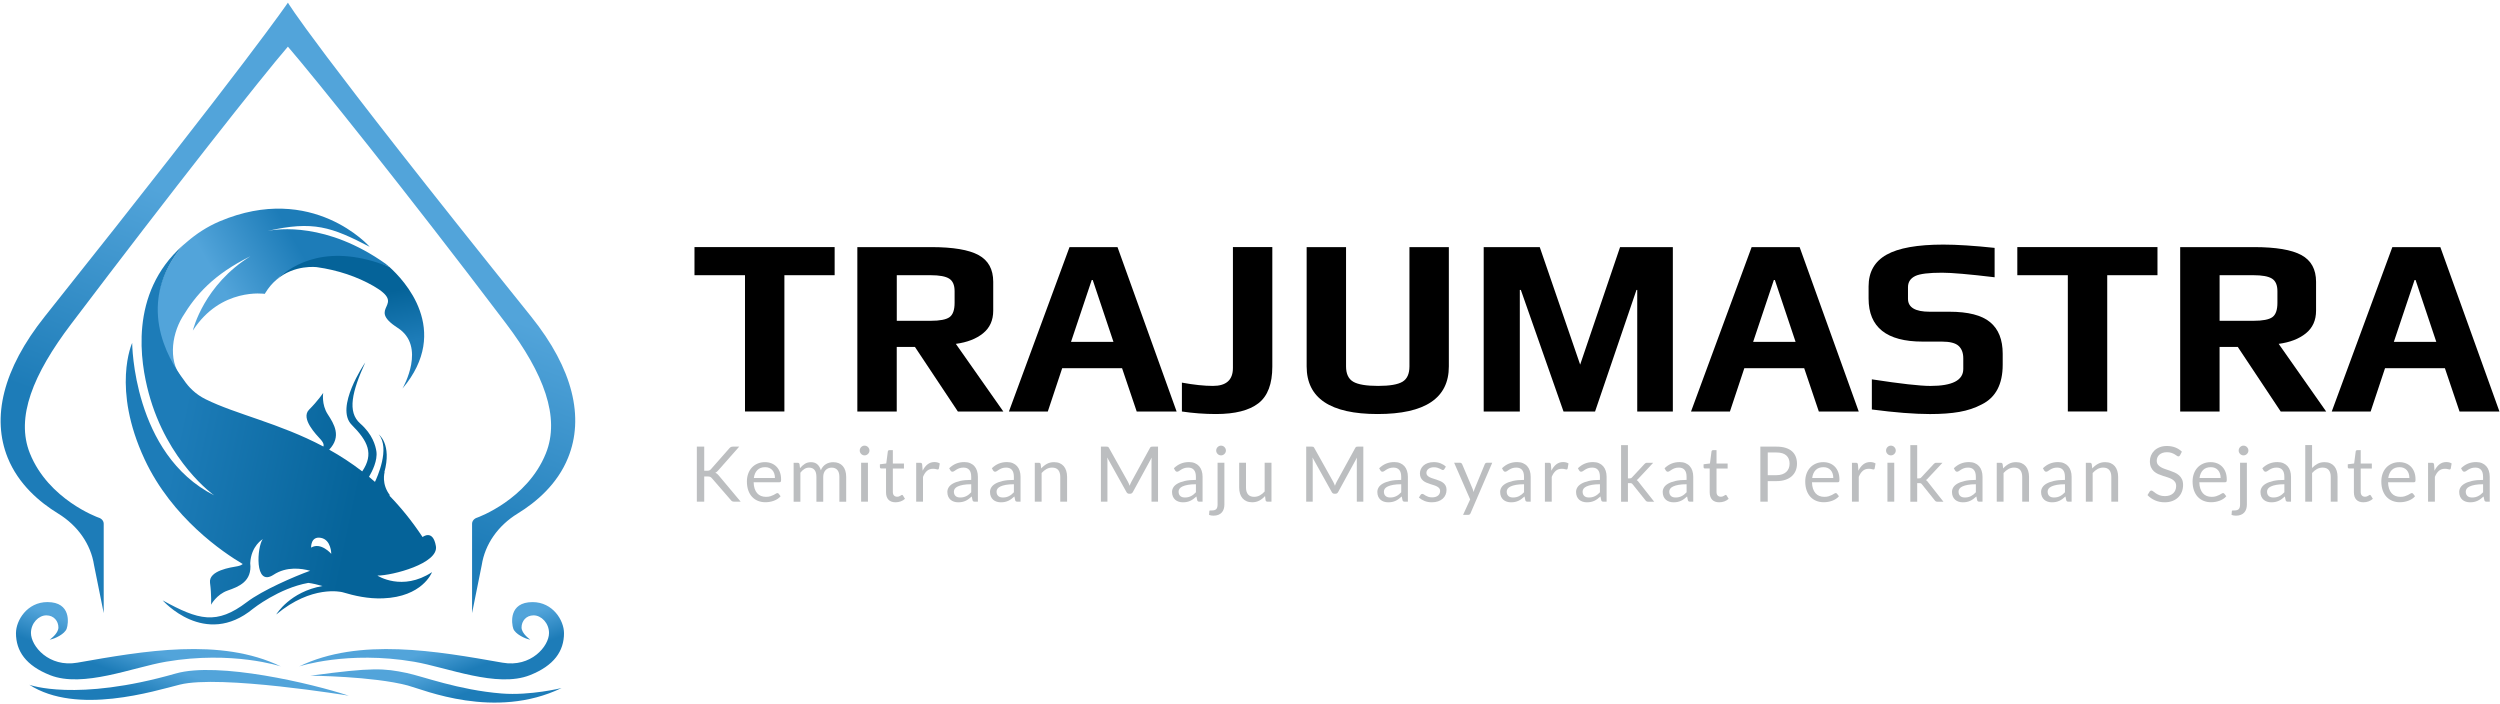 <svg width="614" height="173" viewBox="0 0 614 173" fill="none" xmlns="http://www.w3.org/2000/svg">
<path d="M182.971 67.59H170.565V60.684H204.988V67.59H192.647V101.06H182.971V67.59Z" fill="black"/>
<path d="M210.568 60.688H228.68C234.057 60.688 237.944 61.342 240.341 62.647C242.738 63.956 243.936 66.142 243.936 69.21V76.302C243.936 78.665 243.099 80.521 241.423 81.872C239.748 83.223 237.527 84.081 234.755 84.453L246.416 101.065H235.251L224.705 85.2H220.239V101.065H210.563V60.688H210.568ZM228.559 78.79C230.831 78.79 232.382 78.488 233.21 77.89C234.038 77.291 234.45 76.117 234.45 74.376V71.512C234.45 70.017 234.006 68.992 233.117 68.43C232.229 67.868 230.706 67.59 228.559 67.59H220.249V78.79H228.559Z" fill="black"/>
<path d="M262.673 60.688H274.459L288.975 101.065H279.174L275.578 90.426H260.877L257.342 101.065H247.791L262.673 60.688ZM273.464 83.956L268.378 68.774H268.128L263.043 83.956H273.464Z" fill="black"/>
<path d="M290.276 101.065V93.973C293.209 94.511 295.754 94.78 297.906 94.78C301.173 94.78 302.807 93.309 302.807 90.362V60.684H312.482V90.051C312.482 94.284 311.344 97.278 309.072 99.041C306.795 100.805 303.325 101.687 298.651 101.687C295.833 101.687 293.043 101.478 290.276 101.065Z" fill="black"/>
<path d="M320.913 89.99V60.688H330.589V89.99C330.589 91.814 331.177 93.067 332.357 93.754C333.537 94.441 335.573 94.78 338.465 94.78C341.32 94.78 343.314 94.437 344.453 93.754C345.591 93.072 346.16 91.814 346.16 89.99V60.688H355.836V89.99C355.836 97.788 350.005 101.687 338.344 101.687C326.725 101.687 320.913 97.788 320.913 89.99Z" fill="black"/>
<path d="M364.392 60.688H378.163L388.088 89.554L397.889 60.688H410.85V101.065H402.105V71.201H401.92L391.749 101.065H383.998L373.517 71.201H373.267V101.065H364.396V60.688H364.392Z" fill="black"/>
<path d="M430.202 60.688H441.988L456.504 101.065H446.703L443.108 90.426H428.407L424.871 101.065H415.316L430.202 60.688ZM440.993 83.956L435.908 68.774H435.658L430.572 83.956H440.993Z" fill="black"/>
<path d="M459.726 100.568V93.165C466.755 94.246 471.553 94.785 474.117 94.785C479.494 94.785 482.182 93.397 482.182 90.617V88.004C482.182 86.676 481.798 85.66 481.035 84.954C480.271 84.249 478.897 83.896 476.912 83.896H472.196C463.349 83.896 458.925 80.373 458.925 73.318V70.333C458.925 66.81 460.392 64.216 463.33 62.559C466.264 60.902 470.919 60.071 477.286 60.071C480.595 60.071 484.792 60.34 489.878 60.878V68.096C483.635 67.349 479.332 66.977 476.976 66.977C473.71 66.977 471.516 67.247 470.401 67.785C469.202 68.365 468.601 69.28 468.601 70.524V73.387C468.601 75.504 470.378 76.562 473.936 76.562H478.777C483.367 76.562 486.694 77.412 488.762 79.115C490.831 80.819 491.863 83.409 491.863 86.89V89.563C491.863 94.376 490.146 97.63 486.712 99.329C485.056 100.202 483.228 100.814 481.224 101.162C479.216 101.515 476.81 101.692 473.996 101.692C470.146 101.687 465.389 101.316 459.726 100.568Z" fill="black"/>
<path d="M507.859 67.59H495.453V60.684H529.876V67.59H517.535V101.06H507.859V67.59Z" fill="black"/>
<path d="M535.457 60.688H553.569C558.946 60.688 562.833 61.342 565.23 62.647C567.627 63.956 568.825 66.142 568.825 69.21V76.302C568.825 78.665 567.988 80.521 566.313 81.872C564.637 83.223 562.416 84.081 559.644 84.453L571.305 101.065H560.14L549.594 85.2H545.128V101.065H535.453V60.688H535.457ZM553.444 78.79C555.716 78.79 557.266 78.488 558.094 77.89C558.923 77.291 559.334 76.117 559.334 74.376V71.512C559.334 70.017 558.89 68.992 558.002 68.43C557.113 67.868 555.591 67.59 553.444 67.59H545.133V78.79H553.444Z" fill="black"/>
<path d="M587.561 60.688H599.347L613.863 101.065H604.062L600.466 90.426H585.765L582.23 101.065H572.679L587.561 60.688ZM598.352 83.956L593.266 68.774H593.016L587.931 83.956H598.352Z" fill="black"/>
<path d="M172.967 115.616H173.651C173.887 115.616 174.077 115.588 174.221 115.528C174.359 115.467 174.494 115.365 174.619 115.221L179.107 110.125C179.246 109.967 179.38 109.856 179.505 109.791C179.63 109.726 179.797 109.693 180 109.693H181.55L176.414 115.514C176.284 115.658 176.16 115.783 176.044 115.881C175.928 115.983 175.803 116.062 175.674 116.127C175.849 116.182 176.002 116.266 176.136 116.382C176.266 116.493 176.405 116.637 176.548 116.804L181.911 123.21H180.329C180.208 123.21 180.111 123.2 180.028 123.182C179.945 123.163 179.875 123.14 179.815 123.107C179.755 123.075 179.699 123.033 179.649 122.987C179.598 122.936 179.547 122.885 179.496 122.824L174.841 117.454C174.771 117.38 174.707 117.315 174.646 117.259C174.586 117.203 174.517 117.162 174.438 117.124C174.359 117.087 174.267 117.059 174.165 117.046C174.063 117.032 173.934 117.022 173.786 117.022H172.957V123.214H171.143V109.693H172.957V115.616H172.967Z" fill="#BCBEC0"/>
<path d="M187.885 113.504C188.454 113.504 188.982 113.602 189.468 113.792C189.949 113.982 190.365 114.261 190.717 114.623C191.069 114.985 191.342 115.43 191.541 115.964C191.74 116.498 191.837 117.101 191.837 117.779C191.837 118.044 191.809 118.22 191.754 118.308C191.698 118.396 191.592 118.438 191.434 118.438H185.095C185.109 119.042 185.187 119.566 185.34 120.016C185.493 120.462 185.696 120.838 185.96 121.135C186.224 121.432 186.539 121.659 186.9 121.803C187.26 121.947 187.672 122.026 188.121 122.026C188.542 122.026 188.903 121.98 189.209 121.878C189.514 121.78 189.773 121.673 189.995 121.562C190.213 121.45 190.398 121.344 190.546 121.246C190.694 121.149 190.819 121.102 190.925 121.102C191.064 121.102 191.171 121.158 191.245 121.265L191.717 121.878C191.508 122.128 191.263 122.346 190.972 122.532C190.685 122.718 190.375 122.871 190.046 122.991C189.718 123.112 189.375 123.2 189.023 123.261C188.672 123.321 188.325 123.349 187.978 123.349C187.321 123.349 186.714 123.237 186.159 123.015C185.604 122.792 185.123 122.462 184.72 122.035C184.317 121.604 183.998 121.07 183.776 120.434C183.554 119.798 183.438 119.069 183.438 118.243C183.438 117.575 183.54 116.953 183.744 116.373C183.947 115.792 184.239 115.291 184.623 114.869C185.007 114.446 185.474 114.112 186.025 113.871C186.576 113.625 187.196 113.504 187.885 113.504ZM187.922 114.739C187.112 114.739 186.478 114.976 186.011 115.44C185.548 115.908 185.257 116.558 185.146 117.389H190.328C190.328 116.999 190.273 116.642 190.166 116.317C190.06 115.992 189.903 115.714 189.694 115.477C189.486 115.24 189.236 115.059 188.936 114.929C188.649 114.804 188.306 114.739 187.922 114.739Z" fill="#BCBEC0"/>
<path d="M194.914 123.214V113.657H195.909C196.15 113.657 196.298 113.773 196.363 114.005L196.483 114.989C196.835 114.553 197.228 114.2 197.663 113.922C198.098 113.643 198.607 113.509 199.181 113.509C199.829 113.509 200.347 113.69 200.745 114.047C201.143 114.404 201.43 114.892 201.605 115.5C201.735 115.152 201.911 114.855 202.128 114.604C202.346 114.353 202.587 114.144 202.86 113.982C203.128 113.82 203.415 113.699 203.72 113.625C204.026 113.55 204.331 113.513 204.646 113.513C205.145 113.513 205.594 113.592 205.988 113.755C206.381 113.917 206.714 114.149 206.983 114.455C207.256 114.762 207.464 115.142 207.607 115.593C207.751 116.043 207.825 116.558 207.825 117.134V123.219H206.15V117.134C206.15 116.386 205.988 115.815 205.659 115.43C205.335 115.045 204.859 114.85 204.238 114.85C203.961 114.85 203.702 114.901 203.452 114.998C203.202 115.096 202.984 115.24 202.799 115.426C202.61 115.616 202.462 115.853 202.351 116.14C202.239 116.428 202.184 116.758 202.184 117.134V123.219H200.509V117.134C200.509 116.368 200.356 115.792 200.046 115.416C199.741 115.04 199.292 114.85 198.699 114.85C198.288 114.85 197.899 114.961 197.547 115.184C197.191 115.407 196.867 115.713 196.576 116.094V123.219H194.914V123.214Z" fill="#BCBEC0"/>
<path d="M213.54 110.654C213.54 110.817 213.508 110.97 213.443 111.114C213.378 111.253 213.29 111.383 213.179 111.49C213.068 111.601 212.943 111.684 212.8 111.749C212.656 111.814 212.503 111.842 212.337 111.842C212.175 111.842 212.022 111.81 211.879 111.749C211.735 111.684 211.61 111.601 211.504 111.49C211.393 111.378 211.31 111.253 211.245 111.114C211.18 110.97 211.152 110.821 211.152 110.654C211.152 110.487 211.185 110.334 211.245 110.185C211.31 110.037 211.393 109.907 211.504 109.8C211.615 109.689 211.74 109.605 211.879 109.54C212.018 109.475 212.17 109.447 212.337 109.447C212.499 109.447 212.652 109.48 212.8 109.54C212.943 109.6 213.073 109.689 213.179 109.8C213.286 109.911 213.378 110.041 213.443 110.185C213.508 110.334 213.54 110.492 213.54 110.654ZM213.165 113.653V123.209H211.49V113.653H213.165Z" fill="#BCBEC0"/>
<path d="M219.948 123.362C219.194 123.362 218.615 123.154 218.213 122.731C217.81 122.309 217.607 121.701 217.607 120.912V115.063H216.459C216.357 115.063 216.274 115.035 216.205 114.975C216.135 114.915 216.103 114.822 216.103 114.697V114.028L217.667 113.829L218.051 110.877C218.065 110.784 218.102 110.705 218.171 110.645C218.241 110.584 218.329 110.556 218.435 110.556H219.282V113.852H222.012V115.068H219.282V120.805C219.282 121.209 219.379 121.506 219.573 121.701C219.768 121.896 220.018 121.993 220.328 121.993C220.503 121.993 220.656 121.97 220.786 121.924C220.915 121.877 221.026 121.826 221.119 121.766C221.211 121.705 221.295 121.659 221.359 121.613C221.424 121.566 221.484 121.543 221.535 121.543C221.623 121.543 221.702 121.599 221.771 121.705L222.262 122.508C221.975 122.778 221.623 122.991 221.216 123.144C220.8 123.288 220.378 123.362 219.948 123.362Z" fill="#BCBEC0"/>
<path d="M225.015 123.214V113.657H225.973C226.153 113.657 226.278 113.694 226.348 113.759C226.417 113.829 226.463 113.95 226.491 114.117L226.602 115.607C226.926 114.938 227.333 114.419 227.81 114.043C228.291 113.667 228.851 113.481 229.499 113.481C229.763 113.481 229.999 113.513 230.216 113.569C230.429 113.629 230.628 113.713 230.809 113.82L230.591 115.073C230.549 115.231 230.452 115.31 230.3 115.31C230.212 115.31 230.077 115.282 229.897 115.222C229.716 115.161 229.462 115.133 229.133 115.133C228.55 115.133 228.065 115.305 227.671 115.644C227.278 115.983 226.949 116.479 226.69 117.125V123.21H225.015V123.214Z" fill="#BCBEC0"/>
<path d="M240.184 123.214H239.439C239.277 123.214 239.143 123.191 239.046 123.14C238.944 123.089 238.879 122.982 238.847 122.82L238.657 121.933C238.407 122.16 238.162 122.36 237.921 122.541C237.681 122.722 237.431 122.871 237.167 122.996C236.903 123.117 236.621 123.209 236.325 123.274C236.029 123.335 235.696 123.367 235.335 123.367C234.964 123.367 234.617 123.316 234.293 123.209C233.97 123.107 233.692 122.949 233.451 122.741C233.211 122.532 233.026 122.267 232.882 121.952C232.743 121.631 232.669 121.255 232.669 120.819C232.669 120.438 232.771 120.076 232.979 119.724C233.188 119.371 233.521 119.064 233.983 118.791C234.446 118.521 235.048 118.299 235.793 118.122C236.538 117.951 237.449 117.862 238.532 117.862V117.11C238.532 116.363 238.375 115.797 238.056 115.416C237.736 115.036 237.269 114.841 236.649 114.841C236.242 114.841 235.899 114.892 235.617 114.998C235.339 115.101 235.094 115.217 234.89 115.347C234.687 115.477 234.511 115.593 234.363 115.695C234.215 115.797 234.071 115.853 233.923 115.853C233.812 115.853 233.71 115.825 233.627 115.764C233.544 115.704 233.474 115.63 233.424 115.542L233.123 115.003C233.65 114.493 234.215 114.112 234.826 113.861C235.432 113.611 236.107 113.485 236.848 113.485C237.38 113.485 237.857 113.574 238.268 113.75C238.68 113.926 239.032 114.172 239.314 114.488C239.596 114.804 239.809 115.184 239.953 115.63C240.096 116.075 240.17 116.567 240.17 117.101V123.214H240.184ZM235.834 122.184C236.131 122.184 236.399 122.156 236.644 122.095C236.889 122.035 237.121 121.952 237.334 121.84C237.551 121.729 237.759 121.594 237.954 121.441C238.153 121.283 238.342 121.107 238.532 120.903V118.93C237.759 118.93 237.107 118.981 236.566 119.078C236.024 119.176 235.589 119.306 235.247 119.464C234.909 119.621 234.664 119.807 234.506 120.025C234.349 120.243 234.275 120.48 234.275 120.745C234.275 120.995 234.317 121.218 234.395 121.399C234.479 121.585 234.585 121.733 234.724 121.849C234.863 121.965 235.025 122.054 235.214 122.105C235.404 122.156 235.617 122.184 235.834 122.184Z" fill="#BCBEC0"/>
<path d="M250.66 123.214H249.915C249.753 123.214 249.619 123.191 249.522 123.14C249.42 123.089 249.355 122.982 249.323 122.82L249.133 121.933C248.883 122.16 248.638 122.36 248.397 122.541C248.157 122.722 247.907 122.871 247.643 122.996C247.379 123.117 247.097 123.209 246.801 123.274C246.505 123.335 246.172 123.367 245.811 123.367C245.441 123.367 245.093 123.316 244.77 123.209C244.446 123.107 244.168 122.949 243.927 122.741C243.687 122.532 243.502 122.267 243.358 121.952C243.219 121.631 243.145 121.255 243.145 120.819C243.145 120.438 243.247 120.076 243.455 119.724C243.664 119.371 243.997 119.064 244.459 118.791C244.922 118.521 245.524 118.299 246.269 118.122C247.014 117.951 247.925 117.862 249.008 117.862V117.11C249.008 116.363 248.851 115.797 248.532 115.416C248.212 115.036 247.745 114.841 247.125 114.841C246.718 114.841 246.375 114.892 246.093 114.998C245.815 115.101 245.57 115.217 245.366 115.347C245.163 115.477 244.987 115.593 244.839 115.695C244.691 115.797 244.547 115.853 244.399 115.853C244.288 115.853 244.186 115.825 244.103 115.764C244.02 115.704 243.95 115.63 243.9 115.542L243.599 115.003C244.126 114.493 244.691 114.112 245.302 113.861C245.908 113.611 246.583 113.485 247.324 113.485C247.856 113.485 248.333 113.574 248.744 113.75C249.156 113.926 249.508 114.172 249.79 114.488C250.072 114.804 250.285 115.184 250.429 115.63C250.572 116.075 250.646 116.567 250.646 117.101V123.214H250.66ZM246.315 122.184C246.611 122.184 246.88 122.156 247.125 122.095C247.37 122.035 247.601 121.952 247.814 121.84C248.032 121.729 248.24 121.594 248.434 121.441C248.633 121.283 248.823 121.107 249.013 120.903V118.93C248.24 118.93 247.588 118.981 247.046 119.078C246.505 119.176 246.07 119.306 245.727 119.464C245.39 119.621 245.144 119.807 244.987 120.025C244.83 120.243 244.756 120.48 244.756 120.745C244.756 120.995 244.797 121.218 244.876 121.399C244.959 121.585 245.066 121.733 245.204 121.849C245.343 121.965 245.505 122.054 245.695 122.105C245.885 122.156 246.098 122.184 246.315 122.184Z" fill="#BCBEC0"/>
<path d="M254.145 123.214V113.657H255.14C255.38 113.657 255.528 113.773 255.593 114.005L255.723 115.045C256.135 114.586 256.597 114.214 257.111 113.931C257.62 113.648 258.212 113.504 258.883 113.504C259.401 113.504 259.864 113.592 260.262 113.764C260.66 113.936 260.993 114.182 261.262 114.497C261.53 114.813 261.729 115.198 261.868 115.644C262.007 116.089 262.076 116.586 262.076 117.125V123.21H260.401V117.125C260.401 116.4 260.234 115.839 259.906 115.44C259.577 115.041 259.073 114.841 258.397 114.841C257.902 114.841 257.439 114.962 257.009 115.198C256.579 115.44 256.181 115.76 255.82 116.168V123.21H254.145V123.214Z" fill="#BCBEC0"/>
<path d="M277.245 118.8C277.31 118.967 277.375 119.134 277.439 119.306C277.504 119.129 277.569 118.962 277.638 118.8C277.708 118.637 277.786 118.475 277.874 118.312L282.437 109.999C282.52 109.856 282.604 109.767 282.692 109.735C282.779 109.702 282.904 109.688 283.066 109.688H284.413V123.209H282.812V113.272C282.812 113.142 282.816 112.998 282.821 112.849C282.826 112.696 282.835 112.543 282.849 112.385L278.231 120.842C278.073 121.125 277.856 121.265 277.574 121.265H277.31C277.028 121.265 276.81 121.125 276.653 120.842L271.928 112.357C271.947 112.52 271.961 112.682 271.97 112.84C271.979 112.998 271.984 113.142 271.984 113.272V123.209H270.383V109.688H271.729C271.891 109.688 272.016 109.702 272.104 109.735C272.192 109.767 272.275 109.856 272.359 109.999L277.014 118.322C277.102 118.475 277.176 118.637 277.245 118.8Z" fill="#BCBEC0"/>
<path d="M295.366 123.214H294.621C294.459 123.214 294.325 123.191 294.227 123.14C294.126 123.089 294.061 122.982 294.028 122.82L293.839 121.933C293.589 122.16 293.344 122.36 293.103 122.541C292.862 122.722 292.612 122.871 292.349 122.996C292.085 123.117 291.803 123.209 291.506 123.274C291.21 123.335 290.877 123.367 290.516 123.367C290.146 123.367 289.799 123.316 289.475 123.209C289.151 123.107 288.873 122.949 288.633 122.741C288.392 122.532 288.207 122.267 288.064 121.952C287.925 121.631 287.851 121.255 287.851 120.819C287.851 120.438 287.953 120.076 288.161 119.724C288.369 119.371 288.702 119.064 289.165 118.791C289.628 118.521 290.229 118.299 290.974 118.122C291.719 117.951 292.631 117.862 293.714 117.862V117.11C293.714 116.363 293.556 115.797 293.237 115.416C292.918 115.036 292.45 114.841 291.83 114.841C291.423 114.841 291.081 114.892 290.798 114.998C290.521 115.101 290.276 115.217 290.072 115.347C289.868 115.477 289.693 115.593 289.544 115.695C289.396 115.797 289.253 115.853 289.105 115.853C288.994 115.853 288.892 115.825 288.809 115.764C288.725 115.704 288.656 115.63 288.605 115.542L288.304 115.003C288.832 114.493 289.396 114.112 290.007 113.861C290.613 113.611 291.289 113.485 292.029 113.485C292.562 113.485 293.038 113.574 293.45 113.75C293.862 113.926 294.213 114.172 294.496 114.488C294.778 114.804 294.991 115.184 295.134 115.63C295.278 116.075 295.352 116.567 295.352 117.101V123.214H295.366ZM291.021 122.184C291.317 122.184 291.585 122.156 291.83 122.095C292.076 122.035 292.307 121.952 292.52 121.84C292.737 121.729 292.946 121.594 293.14 121.441C293.339 121.283 293.529 121.107 293.718 120.903V118.93C292.946 118.93 292.293 118.981 291.752 119.078C291.21 119.176 290.775 119.306 290.433 119.464C290.095 119.621 289.85 119.807 289.693 120.025C289.535 120.243 289.461 120.48 289.461 120.745C289.461 120.995 289.503 121.218 289.581 121.399C289.665 121.585 289.771 121.733 289.91 121.849C290.049 121.965 290.211 122.054 290.401 122.105C290.59 122.156 290.803 122.184 291.021 122.184Z" fill="#BCBEC0"/>
<path d="M300.71 113.653V123.92C300.71 124.305 300.659 124.662 300.557 124.992C300.456 125.321 300.298 125.609 300.081 125.855C299.863 126.101 299.586 126.296 299.243 126.435C298.901 126.579 298.494 126.649 298.017 126.649C297.809 126.649 297.624 126.635 297.452 126.602C297.281 126.57 297.115 126.524 296.943 126.459L297.017 125.553C297.031 125.47 297.059 125.419 297.101 125.396C297.147 125.372 297.212 125.363 297.309 125.363C297.36 125.363 297.411 125.363 297.471 125.363C297.531 125.363 297.596 125.363 297.679 125.363C298.17 125.363 298.517 125.247 298.725 125.02C298.933 124.792 299.035 124.421 299.035 123.91V113.653H300.71ZM301.085 110.654C301.085 110.817 301.053 110.97 300.988 111.114C300.923 111.253 300.835 111.383 300.724 111.49C300.613 111.601 300.488 111.684 300.345 111.749C300.201 111.814 300.048 111.842 299.882 111.842C299.72 111.842 299.567 111.81 299.424 111.749C299.28 111.684 299.155 111.601 299.049 111.49C298.938 111.378 298.855 111.253 298.79 111.114C298.725 110.97 298.697 110.821 298.697 110.654C298.697 110.487 298.73 110.334 298.79 110.185C298.855 110.037 298.938 109.907 299.049 109.8C299.16 109.689 299.285 109.605 299.424 109.54C299.563 109.475 299.715 109.447 299.882 109.447C300.044 109.447 300.196 109.48 300.345 109.54C300.488 109.6 300.618 109.689 300.724 109.8C300.83 109.911 300.923 110.041 300.988 110.185C301.053 110.334 301.085 110.492 301.085 110.654Z" fill="#BCBEC0"/>
<path d="M306.018 113.653V119.747C306.018 120.471 306.184 121.028 306.518 121.427C306.851 121.822 307.35 122.021 308.021 122.021C308.512 122.021 308.97 121.905 309.405 121.673C309.84 121.441 310.238 121.116 310.599 120.703V113.653H312.274V123.21H311.279C311.038 123.21 310.89 123.094 310.826 122.861L310.696 121.831C310.284 122.291 309.817 122.662 309.303 122.94C308.79 123.219 308.197 123.358 307.536 123.358C307.013 123.358 306.555 123.27 306.157 123.098C305.759 122.926 305.425 122.68 305.152 122.365C304.879 122.049 304.68 121.669 304.546 121.223C304.412 120.777 304.343 120.281 304.343 119.742V113.648H306.018V113.653Z" fill="#BCBEC0"/>
<path d="M327.665 118.8C327.73 118.967 327.794 119.134 327.859 119.306C327.924 119.129 327.989 118.962 328.058 118.8C328.128 118.637 328.206 118.475 328.294 118.312L332.857 109.999C332.94 109.856 333.023 109.767 333.111 109.735C333.199 109.702 333.324 109.688 333.486 109.688H334.833V123.209H333.232V113.272C333.232 113.142 333.236 112.998 333.241 112.849C333.245 112.696 333.255 112.543 333.269 112.385L328.65 120.842C328.493 121.125 328.276 121.265 327.993 121.265H327.73C327.447 121.265 327.23 121.125 327.073 120.842L322.348 112.357C322.366 112.52 322.38 112.682 322.39 112.84C322.399 112.998 322.403 113.142 322.403 113.272V123.209H320.802V109.688H322.149C322.311 109.688 322.436 109.702 322.524 109.735C322.612 109.767 322.695 109.856 322.778 109.999L327.433 118.322C327.526 118.475 327.6 118.637 327.665 118.8Z" fill="#BCBEC0"/>
<path d="M345.79 123.214H345.045C344.883 123.214 344.748 123.191 344.651 123.14C344.549 123.089 344.485 122.982 344.452 122.82L344.262 121.933C344.013 122.16 343.767 122.36 343.527 122.541C343.286 122.722 343.036 122.871 342.772 122.996C342.509 123.117 342.226 123.209 341.93 123.274C341.634 123.335 341.301 123.367 340.94 123.367C340.57 123.367 340.223 123.316 339.899 123.209C339.575 123.107 339.297 122.949 339.057 122.741C338.816 122.532 338.631 122.267 338.487 121.952C338.349 121.631 338.275 121.255 338.275 120.819C338.275 120.438 338.376 120.076 338.585 119.724C338.793 119.371 339.126 119.064 339.589 118.791C340.052 118.521 340.653 118.299 341.398 118.122C342.143 117.951 343.055 117.862 344.138 117.862V117.11C344.138 116.363 343.98 115.797 343.661 115.416C343.342 115.036 342.874 114.841 342.254 114.841C341.847 114.841 341.505 114.892 341.222 114.998C340.945 115.101 340.699 115.217 340.496 115.347C340.292 115.477 340.116 115.593 339.968 115.695C339.82 115.797 339.677 115.853 339.529 115.853C339.418 115.853 339.316 115.825 339.233 115.764C339.149 115.704 339.08 115.63 339.029 115.542L338.728 115.003C339.256 114.493 339.82 114.112 340.431 113.861C341.037 113.611 341.713 113.485 342.453 113.485C342.985 113.485 343.462 113.574 343.874 113.75C344.286 113.926 344.637 114.172 344.92 114.488C345.202 114.804 345.415 115.184 345.558 115.63C345.702 116.075 345.776 116.567 345.776 117.101V123.214H345.79ZM341.444 122.184C341.741 122.184 342.009 122.156 342.254 122.095C342.499 122.035 342.731 121.952 342.944 121.84C343.161 121.729 343.369 121.594 343.564 121.441C343.763 121.283 343.952 121.107 344.142 120.903V118.93C343.369 118.93 342.717 118.981 342.176 119.078C341.634 119.176 341.199 119.306 340.857 119.464C340.519 119.621 340.274 119.807 340.116 120.025C339.959 120.243 339.885 120.48 339.885 120.745C339.885 120.995 339.927 121.218 340.005 121.399C340.089 121.585 340.195 121.733 340.334 121.849C340.473 121.965 340.635 122.054 340.824 122.105C341.014 122.156 341.222 122.184 341.444 122.184Z" fill="#BCBEC0"/>
<path d="M354.725 115.231C354.651 115.37 354.535 115.439 354.378 115.439C354.286 115.439 354.179 115.407 354.059 115.337C353.939 115.268 353.795 115.189 353.619 115.105C353.448 115.022 353.24 114.943 353.004 114.869C352.763 114.794 352.481 114.762 352.157 114.762C351.875 114.762 351.62 114.799 351.393 114.869C351.167 114.943 350.977 115.04 350.815 115.166C350.653 115.291 350.533 115.439 350.449 115.607C350.366 115.774 350.325 115.955 350.325 116.15C350.325 116.396 350.394 116.6 350.537 116.762C350.681 116.925 350.866 117.069 351.097 117.189C351.329 117.31 351.592 117.417 351.889 117.505C352.185 117.598 352.486 117.695 352.796 117.797C353.106 117.899 353.406 118.016 353.703 118.141C353.999 118.266 354.262 118.424 354.494 118.614C354.725 118.805 354.91 119.032 355.054 119.306C355.197 119.58 355.267 119.909 355.267 120.29C355.267 120.731 355.188 121.139 355.031 121.511C354.873 121.887 354.642 122.207 354.336 122.481C354.031 122.755 353.652 122.968 353.207 123.126C352.763 123.284 352.25 123.363 351.666 123.363C351 123.363 350.399 123.256 349.862 123.038C349.325 122.82 348.867 122.541 348.487 122.202L348.881 121.562C348.932 121.478 348.992 121.418 349.061 121.371C349.131 121.33 349.223 121.306 349.334 121.306C349.445 121.306 349.566 121.348 349.691 121.436C349.816 121.525 349.968 121.622 350.149 121.729C350.329 121.835 350.542 121.933 350.797 122.021C351.051 122.109 351.37 122.151 351.75 122.151C352.074 122.151 352.361 122.109 352.606 122.026C352.851 121.942 353.055 121.826 353.217 121.682C353.379 121.538 353.499 121.371 353.578 121.181C353.656 120.991 353.693 120.791 353.693 120.578C353.693 120.313 353.624 120.095 353.48 119.923C353.342 119.751 353.152 119.603 352.92 119.478C352.689 119.357 352.425 119.25 352.125 119.157C351.828 119.064 351.523 118.972 351.213 118.87C350.903 118.767 350.598 118.656 350.301 118.526C350.005 118.396 349.737 118.234 349.505 118.039C349.274 117.844 349.089 117.602 348.946 117.315C348.807 117.027 348.733 116.679 348.733 116.27C348.733 115.904 348.807 115.555 348.959 115.217C349.112 114.882 349.33 114.585 349.617 114.33C349.903 114.075 350.26 113.871 350.681 113.722C351.102 113.574 351.579 113.495 352.12 113.495C352.745 113.495 353.309 113.592 353.809 113.792C354.309 113.991 354.739 114.26 355.105 114.609L354.725 115.231Z" fill="#BCBEC0"/>
<path d="M361.172 126.036C361.116 126.162 361.047 126.264 360.959 126.338C360.875 126.412 360.746 126.449 360.57 126.449H359.33L361.07 122.657L357.137 113.653H358.585C358.728 113.653 358.844 113.69 358.923 113.759C359.006 113.834 359.062 113.913 359.103 114.001L361.653 120.021C361.708 120.16 361.759 120.299 361.801 120.434C361.843 120.573 361.88 120.712 361.907 120.861C361.949 120.717 361.995 120.573 362.037 120.434C362.079 120.295 362.129 120.155 362.19 120.012L364.665 114.001C364.702 113.899 364.767 113.815 364.86 113.75C364.952 113.685 365.049 113.653 365.156 113.653H366.493L361.172 126.036Z" fill="#BCBEC0"/>
<path d="M375.951 123.214H375.206C375.044 123.214 374.91 123.191 374.813 123.14C374.711 123.089 374.646 122.982 374.614 122.82L374.424 121.933C374.174 122.16 373.929 122.36 373.689 122.541C373.448 122.722 373.198 122.871 372.934 122.996C372.671 123.117 372.388 123.209 372.092 123.274C371.796 123.335 371.463 123.367 371.102 123.367C370.732 123.367 370.385 123.316 370.061 123.209C369.737 123.107 369.459 122.949 369.219 122.741C368.978 122.532 368.793 122.267 368.649 121.952C368.511 121.631 368.437 121.255 368.437 120.819C368.437 120.438 368.538 120.076 368.747 119.724C368.955 119.371 369.288 119.064 369.751 118.791C370.213 118.521 370.815 118.299 371.56 118.122C372.305 117.951 373.217 117.862 374.299 117.862V117.11C374.299 116.363 374.142 115.797 373.823 115.416C373.504 115.036 373.036 114.841 372.416 114.841C372.009 114.841 371.666 114.892 371.384 114.998C371.107 115.101 370.861 115.217 370.658 115.347C370.454 115.477 370.278 115.593 370.13 115.695C369.982 115.797 369.839 115.853 369.691 115.853C369.579 115.853 369.478 115.825 369.394 115.764C369.311 115.704 369.242 115.63 369.191 115.542L368.89 115.003C369.418 114.493 369.982 114.112 370.593 113.861C371.199 113.611 371.875 113.485 372.615 113.485C373.147 113.485 373.624 113.574 374.036 113.75C374.447 113.926 374.799 114.172 375.081 114.488C375.364 114.804 375.577 115.184 375.72 115.63C375.863 116.075 375.937 116.567 375.937 117.101V123.214H375.951ZM371.606 122.184C371.902 122.184 372.171 122.156 372.416 122.095C372.661 122.035 372.893 121.952 373.106 121.84C373.323 121.729 373.531 121.594 373.726 121.441C373.925 121.283 374.114 121.107 374.304 120.903V118.93C373.531 118.93 372.879 118.981 372.337 119.078C371.796 119.176 371.361 119.306 371.019 119.464C370.681 119.621 370.436 119.807 370.278 120.025C370.121 120.243 370.047 120.48 370.047 120.745C370.047 120.995 370.088 121.218 370.167 121.399C370.25 121.585 370.357 121.733 370.496 121.849C370.635 121.965 370.796 122.054 370.986 122.105C371.176 122.156 371.384 122.184 371.606 122.184Z" fill="#BCBEC0"/>
<path d="M379.431 123.214V113.657H380.389C380.569 113.657 380.694 113.694 380.763 113.759C380.833 113.829 380.879 113.95 380.907 114.117L381.018 115.607C381.342 114.938 381.749 114.419 382.226 114.043C382.707 113.667 383.267 113.481 383.915 113.481C384.178 113.481 384.414 113.513 384.632 113.569C384.845 113.629 385.044 113.713 385.224 113.82L385.007 115.073C384.965 115.231 384.868 115.31 384.715 115.31C384.627 115.31 384.493 115.282 384.313 115.222C384.132 115.161 383.878 115.133 383.549 115.133C382.966 115.133 382.48 115.305 382.087 115.644C381.694 115.983 381.365 116.479 381.106 117.125V123.21H379.431V123.214Z" fill="#BCBEC0"/>
<path d="M394.595 123.214H393.85C393.688 123.214 393.553 123.191 393.456 123.14C393.354 123.089 393.29 122.982 393.257 122.82L393.068 121.933C392.818 122.16 392.572 122.36 392.332 122.541C392.091 122.722 391.841 122.871 391.578 122.996C391.314 123.117 391.032 123.209 390.735 123.274C390.439 123.335 390.106 123.367 389.745 123.367C389.375 123.367 389.028 123.316 388.704 123.209C388.38 123.107 388.102 122.949 387.862 122.741C387.621 122.532 387.436 122.267 387.293 121.952C387.154 121.631 387.08 121.255 387.08 120.819C387.08 120.438 387.182 120.076 387.39 119.724C387.598 119.371 387.931 119.064 388.394 118.791C388.857 118.521 389.458 118.299 390.203 118.122C390.948 117.951 391.86 117.862 392.943 117.862V117.11C392.943 116.363 392.785 115.797 392.466 115.416C392.147 115.036 391.679 114.841 391.059 114.841C390.652 114.841 390.31 114.892 390.027 114.998C389.75 115.101 389.504 115.217 389.301 115.347C389.097 115.477 388.921 115.593 388.773 115.695C388.625 115.797 388.482 115.853 388.334 115.853C388.223 115.853 388.121 115.825 388.038 115.764C387.954 115.704 387.885 115.63 387.834 115.542L387.533 115.003C388.061 114.493 388.625 114.112 389.236 113.861C389.842 113.611 390.518 113.485 391.258 113.485C391.79 113.485 392.267 113.574 392.679 113.75C393.091 113.926 393.442 114.172 393.725 114.488C394.007 114.804 394.22 115.184 394.363 115.63C394.507 116.075 394.581 116.567 394.581 117.101V123.214H394.595ZM390.249 122.184C390.546 122.184 390.814 122.156 391.059 122.095C391.305 122.035 391.536 121.952 391.749 121.84C391.966 121.729 392.174 121.594 392.369 121.441C392.568 121.283 392.757 121.107 392.947 120.903V118.93C392.174 118.93 391.522 118.981 390.981 119.078C390.439 119.176 390.004 119.306 389.662 119.464C389.324 119.621 389.079 119.807 388.921 120.025C388.764 120.243 388.69 120.48 388.69 120.745C388.69 120.995 388.732 121.218 388.81 121.399C388.894 121.585 389 121.733 389.139 121.849C389.278 121.965 389.44 122.054 389.629 122.105C389.819 122.156 390.032 122.184 390.249 122.184Z" fill="#BCBEC0"/>
<path d="M399.82 109.312V117.496H400.254C400.379 117.496 400.481 117.477 400.565 117.444C400.648 117.412 400.736 117.338 400.838 117.231L403.85 113.996C403.942 113.894 404.04 113.815 404.132 113.75C404.225 113.689 404.35 113.657 404.507 113.657H406.029L402.522 117.403C402.434 117.509 402.346 117.602 402.263 117.686C402.179 117.769 402.082 117.839 401.976 117.904C402.087 117.978 402.189 118.066 402.281 118.164C402.374 118.261 402.457 118.373 402.54 118.498L406.265 123.219H404.762C404.623 123.219 404.507 123.191 404.41 123.14C404.313 123.089 404.22 123.005 404.132 122.889L400.999 118.972C400.907 118.837 400.81 118.753 400.717 118.712C400.625 118.67 400.481 118.651 400.291 118.651H399.82V123.219H398.135V109.317H399.82V109.312Z" fill="#BCBEC0"/>
<path d="M415.876 123.214H415.131C414.969 123.214 414.835 123.191 414.738 123.14C414.636 123.089 414.571 122.982 414.539 122.82L414.349 121.933C414.099 122.16 413.854 122.36 413.614 122.541C413.373 122.722 413.123 122.871 412.859 122.996C412.596 123.117 412.313 123.209 412.017 123.274C411.721 123.335 411.388 123.367 411.027 123.367C410.657 123.367 410.31 123.316 409.986 123.209C409.662 123.107 409.384 122.949 409.143 122.741C408.903 122.532 408.718 122.267 408.574 121.952C408.435 121.631 408.361 121.255 408.361 120.819C408.361 120.438 408.463 120.076 408.672 119.724C408.88 119.371 409.213 119.064 409.676 118.791C410.138 118.521 410.74 118.299 411.485 118.122C412.23 117.951 413.142 117.862 414.224 117.862V117.11C414.224 116.363 414.067 115.797 413.748 115.416C413.428 115.036 412.961 114.841 412.341 114.841C411.934 114.841 411.591 114.892 411.309 114.998C411.031 115.101 410.786 115.217 410.583 115.347C410.379 115.477 410.203 115.593 410.055 115.695C409.907 115.797 409.764 115.853 409.615 115.853C409.504 115.853 409.403 115.825 409.319 115.764C409.236 115.704 409.167 115.63 409.116 115.542L408.815 115.003C409.342 114.493 409.907 114.112 410.518 113.861C411.124 113.611 411.8 113.485 412.54 113.485C413.072 113.485 413.549 113.574 413.961 113.75C414.372 113.926 414.724 114.172 415.006 114.488C415.289 114.804 415.501 115.184 415.645 115.63C415.788 116.075 415.862 116.567 415.862 117.101V123.214H415.876ZM411.531 122.184C411.827 122.184 412.096 122.156 412.341 122.095C412.586 122.035 412.818 121.952 413.03 121.84C413.248 121.729 413.456 121.594 413.651 121.441C413.85 121.283 414.039 121.107 414.229 120.903V118.93C413.456 118.93 412.804 118.981 412.262 119.078C411.721 119.176 411.286 119.306 410.944 119.464C410.606 119.621 410.36 119.807 410.203 120.025C410.046 120.243 409.972 120.48 409.972 120.745C409.972 120.995 410.013 121.218 410.092 121.399C410.175 121.585 410.282 121.733 410.421 121.849C410.559 121.965 410.721 122.054 410.911 122.105C411.101 122.156 411.309 122.184 411.531 122.184Z" fill="#BCBEC0"/>
<path d="M422.243 123.362C421.489 123.362 420.911 123.154 420.508 122.731C420.106 122.309 419.902 121.701 419.902 120.912V115.063H418.754C418.653 115.063 418.569 115.035 418.5 114.975C418.431 114.915 418.398 114.822 418.398 114.697V114.028L419.962 113.829L420.346 110.877C420.36 110.784 420.397 110.705 420.467 110.645C420.536 110.584 420.624 110.556 420.73 110.556H421.577V113.852H424.307V115.068H421.577V120.805C421.577 121.209 421.674 121.506 421.869 121.701C422.063 121.896 422.313 121.993 422.623 121.993C422.799 121.993 422.951 121.97 423.081 121.924C423.211 121.877 423.322 121.826 423.414 121.766C423.507 121.705 423.59 121.659 423.655 121.613C423.72 121.566 423.78 121.543 423.831 121.543C423.919 121.543 423.997 121.599 424.067 121.705L424.557 122.508C424.27 122.778 423.919 122.991 423.511 123.144C423.1 123.288 422.678 123.362 422.243 123.362Z" fill="#BCBEC0"/>
<path d="M434.155 118.155V123.214H432.341V109.693H436.32C437.172 109.693 437.917 109.791 438.546 109.99C439.175 110.19 439.698 110.468 440.11 110.835C440.522 111.202 440.832 111.638 441.036 112.158C441.239 112.678 441.341 113.249 441.341 113.885C441.341 114.516 441.23 115.091 441.012 115.611C440.795 116.136 440.471 116.581 440.05 116.962C439.629 117.338 439.101 117.635 438.472 117.844C437.843 118.053 437.125 118.16 436.316 118.16H434.155V118.155ZM434.155 116.702H436.32C436.839 116.702 437.301 116.632 437.699 116.493C438.097 116.354 438.43 116.164 438.703 115.913C438.972 115.662 439.175 115.365 439.314 115.022C439.453 114.674 439.522 114.293 439.522 113.88C439.522 113.017 439.259 112.344 438.726 111.861C438.194 111.378 437.394 111.132 436.325 111.132H434.159V116.702H434.155Z" fill="#BCBEC0"/>
<path d="M447.814 113.504C448.383 113.504 448.911 113.602 449.397 113.792C449.878 113.982 450.294 114.261 450.646 114.623C450.998 114.985 451.271 115.43 451.47 115.964C451.669 116.498 451.766 117.101 451.766 117.779C451.766 118.044 451.738 118.22 451.682 118.308C451.627 118.396 451.52 118.438 451.363 118.438H445.024C445.038 119.042 445.116 119.566 445.269 120.016C445.422 120.462 445.625 120.838 445.889 121.135C446.153 121.432 446.467 121.659 446.828 121.803C447.189 121.947 447.601 122.026 448.05 122.026C448.471 122.026 448.832 121.98 449.137 121.878C449.443 121.78 449.702 121.673 449.924 121.562C450.142 121.45 450.327 121.344 450.475 121.246C450.623 121.149 450.748 121.102 450.854 121.102C450.993 121.102 451.099 121.158 451.173 121.265L451.645 121.878C451.437 122.128 451.192 122.346 450.9 122.532C450.614 122.718 450.303 122.871 449.975 122.991C449.646 123.112 449.304 123.2 448.952 123.261C448.601 123.321 448.254 123.349 447.907 123.349C447.249 123.349 446.643 123.237 446.088 123.015C445.533 122.792 445.051 122.462 444.649 122.035C444.246 121.604 443.927 121.07 443.705 120.434C443.483 119.798 443.367 119.069 443.367 118.243C443.367 117.575 443.469 116.953 443.672 116.373C443.876 115.792 444.168 115.291 444.552 114.869C444.936 114.446 445.403 114.112 445.954 113.871C446.504 113.625 447.124 113.504 447.814 113.504ZM447.851 114.739C447.041 114.739 446.407 114.976 445.94 115.44C445.477 115.908 445.186 116.558 445.075 117.389H450.257C450.257 116.999 450.202 116.642 450.095 116.317C449.989 115.992 449.832 115.714 449.623 115.477C449.415 115.24 449.165 115.059 448.864 114.929C448.573 114.804 448.235 114.739 447.851 114.739Z" fill="#BCBEC0"/>
<path d="M454.839 123.214V113.657H455.797C455.977 113.657 456.102 113.694 456.172 113.759C456.241 113.829 456.287 113.95 456.315 114.117L456.426 115.607C456.75 114.938 457.157 114.419 457.634 114.043C458.115 113.667 458.675 113.481 459.323 113.481C459.587 113.481 459.823 113.513 460.04 113.569C460.253 113.629 460.452 113.713 460.632 113.82L460.415 115.073C460.373 115.231 460.276 115.31 460.123 115.31C460.036 115.31 459.901 115.282 459.721 115.222C459.54 115.161 459.286 115.133 458.957 115.133C458.374 115.133 457.888 115.305 457.495 115.644C457.102 115.983 456.773 116.479 456.514 117.125V123.21H454.839V123.214Z" fill="#BCBEC0"/>
<path d="M465.602 110.654C465.602 110.817 465.57 110.97 465.505 111.114C465.44 111.253 465.352 111.383 465.241 111.49C465.13 111.601 465.005 111.684 464.862 111.749C464.718 111.814 464.566 111.842 464.399 111.842C464.237 111.842 464.084 111.81 463.941 111.749C463.798 111.684 463.673 111.601 463.566 111.49C463.455 111.378 463.372 111.253 463.307 111.114C463.242 110.97 463.214 110.821 463.214 110.654C463.214 110.487 463.247 110.334 463.307 110.185C463.372 110.037 463.455 109.907 463.566 109.8C463.677 109.689 463.802 109.605 463.941 109.54C464.08 109.475 464.232 109.447 464.399 109.447C464.561 109.447 464.714 109.48 464.862 109.54C465.005 109.6 465.135 109.689 465.241 109.8C465.348 109.911 465.44 110.041 465.505 110.185C465.57 110.334 465.602 110.492 465.602 110.654ZM465.227 113.653V123.209H463.552V113.653H465.227Z" fill="#BCBEC0"/>
<path d="M470.863 109.312V117.496H471.298C471.423 117.496 471.525 117.477 471.608 117.444C471.691 117.412 471.779 117.338 471.881 117.231L474.893 113.996C474.986 113.894 475.083 113.815 475.176 113.75C475.268 113.689 475.393 113.657 475.55 113.657H477.073L473.565 117.403C473.477 117.509 473.389 117.602 473.306 117.686C473.223 117.769 473.126 117.839 473.019 117.904C473.13 117.978 473.232 118.066 473.325 118.164C473.417 118.261 473.5 118.373 473.584 118.498L477.309 123.219H475.805C475.666 123.219 475.55 123.191 475.453 123.14C475.356 123.089 475.263 123.005 475.176 122.889L472.043 118.972C471.95 118.837 471.853 118.753 471.761 118.712C471.668 118.67 471.525 118.651 471.335 118.651H470.863V123.219H469.178V109.317H470.863V109.312Z" fill="#BCBEC0"/>
<path d="M486.921 123.214H486.176C486.014 123.214 485.88 123.191 485.782 123.14C485.681 123.089 485.616 122.982 485.583 122.82L485.394 121.933C485.144 122.16 484.899 122.36 484.658 122.541C484.417 122.722 484.167 122.871 483.904 122.996C483.64 123.117 483.358 123.209 483.061 123.274C482.765 123.335 482.432 123.367 482.071 123.367C481.701 123.367 481.354 123.316 481.03 123.209C480.706 123.107 480.428 122.949 480.188 122.741C479.947 122.532 479.762 122.267 479.619 121.952C479.48 121.631 479.406 121.255 479.406 120.819C479.406 120.438 479.508 120.076 479.716 119.724C479.924 119.371 480.257 119.064 480.72 118.791C481.183 118.521 481.784 118.299 482.529 118.122C483.274 117.951 484.186 117.862 485.269 117.862V117.11C485.269 116.363 485.111 115.797 484.792 115.416C484.473 115.036 484.005 114.841 483.385 114.841C482.978 114.841 482.636 114.892 482.353 114.998C482.076 115.101 481.831 115.217 481.627 115.347C481.423 115.477 481.248 115.593 481.099 115.695C480.951 115.797 480.808 115.853 480.66 115.853C480.549 115.853 480.447 115.825 480.364 115.764C480.28 115.704 480.211 115.63 480.16 115.542L479.859 115.003C480.387 114.493 480.951 114.112 481.562 113.861C482.168 113.611 482.844 113.485 483.584 113.485C484.116 113.485 484.593 113.574 485.005 113.75C485.417 113.926 485.768 114.172 486.051 114.488C486.333 114.804 486.546 115.184 486.689 115.63C486.833 116.075 486.907 116.567 486.907 117.101V123.214H486.921ZM482.576 122.184C482.872 122.184 483.14 122.156 483.385 122.095C483.631 122.035 483.862 121.952 484.075 121.84C484.292 121.729 484.501 121.594 484.695 121.441C484.894 121.283 485.084 121.107 485.273 120.903V118.93C484.501 118.93 483.848 118.981 483.307 119.078C482.765 119.176 482.33 119.306 481.988 119.464C481.65 119.621 481.405 119.807 481.248 120.025C481.09 120.243 481.016 120.48 481.016 120.745C481.016 120.995 481.058 121.218 481.136 121.399C481.22 121.585 481.326 121.733 481.465 121.849C481.604 121.965 481.766 122.054 481.956 122.105C482.145 122.156 482.353 122.184 482.576 122.184Z" fill="#BCBEC0"/>
<path d="M490.4 123.214V113.657H491.395C491.636 113.657 491.784 113.773 491.848 114.005L491.978 115.045C492.39 114.586 492.853 114.214 493.366 113.931C493.875 113.648 494.467 113.504 495.138 113.504C495.657 113.504 496.119 113.592 496.517 113.764C496.915 113.936 497.249 114.182 497.517 114.497C497.785 114.813 497.984 115.198 498.123 115.644C498.262 116.089 498.331 116.586 498.331 117.125V123.21H496.656V117.125C496.656 116.4 496.49 115.839 496.161 115.44C495.833 115.041 495.328 114.841 494.653 114.841C494.157 114.841 493.695 114.962 493.264 115.198C492.834 115.44 492.436 115.76 492.075 116.168V123.21H490.4V123.214Z" fill="#BCBEC0"/>
<path d="M508.803 123.214H508.058C507.896 123.214 507.762 123.191 507.665 123.14C507.563 123.089 507.499 122.982 507.466 122.82L507.276 121.933C507.027 122.16 506.781 122.36 506.541 122.541C506.3 122.722 506.05 122.871 505.786 122.996C505.523 123.117 505.24 123.209 504.944 123.274C504.648 123.335 504.315 123.367 503.954 123.367C503.584 123.367 503.237 123.316 502.913 123.209C502.589 123.107 502.311 122.949 502.071 122.741C501.83 122.532 501.645 122.267 501.501 121.952C501.363 121.631 501.289 121.255 501.289 120.819C501.289 120.438 501.39 120.076 501.599 119.724C501.807 119.371 502.14 119.064 502.603 118.791C503.065 118.521 503.667 118.299 504.412 118.122C505.157 117.951 506.069 117.862 507.151 117.862V117.11C507.151 116.363 506.994 115.797 506.675 115.416C506.356 115.036 505.888 114.841 505.268 114.841C504.861 114.841 504.518 114.892 504.236 114.998C503.959 115.101 503.713 115.217 503.51 115.347C503.306 115.477 503.13 115.593 502.982 115.695C502.834 115.797 502.691 115.853 502.543 115.853C502.432 115.853 502.33 115.825 502.246 115.764C502.163 115.704 502.094 115.63 502.043 115.542L501.742 115.003C502.27 114.493 502.834 114.112 503.445 113.861C504.051 113.611 504.727 113.485 505.467 113.485C505.999 113.485 506.476 113.574 506.888 113.75C507.3 113.926 507.651 114.172 507.933 114.488C508.216 114.804 508.429 115.184 508.572 115.63C508.716 116.075 508.79 116.567 508.79 117.101V123.214H508.803ZM504.458 122.184C504.754 122.184 505.023 122.156 505.268 122.095C505.513 122.035 505.745 121.952 505.958 121.84C506.175 121.729 506.383 121.594 506.578 121.441C506.777 121.283 506.966 121.107 507.156 120.903V118.93C506.383 118.93 505.731 118.981 505.189 119.078C504.648 119.176 504.213 119.306 503.871 119.464C503.533 119.621 503.288 119.807 503.13 120.025C502.973 120.243 502.899 120.48 502.899 120.745C502.899 120.995 502.941 121.218 503.019 121.399C503.103 121.585 503.209 121.733 503.348 121.849C503.487 121.965 503.649 122.054 503.838 122.105C504.028 122.156 504.236 122.184 504.458 122.184Z" fill="#BCBEC0"/>
<path d="M512.283 123.214V113.657H513.278C513.518 113.657 513.666 113.773 513.731 114.005L513.861 115.045C514.273 114.586 514.735 114.214 515.249 113.931C515.758 113.648 516.35 113.504 517.021 113.504C517.54 113.504 518.002 113.592 518.4 113.764C518.798 113.936 519.131 114.182 519.4 114.497C519.668 114.813 519.867 115.198 520.006 115.644C520.145 116.089 520.214 116.586 520.214 117.125V123.21H518.539V117.125C518.539 116.4 518.372 115.839 518.044 115.44C517.715 115.041 517.211 114.841 516.535 114.841C516.04 114.841 515.578 114.962 515.147 115.198C514.717 115.44 514.319 115.76 513.958 116.168V123.21H512.283V123.214Z" fill="#BCBEC0"/>
<path d="M535.425 111.805C535.369 111.898 535.309 111.972 535.244 112.019C535.179 112.065 535.101 112.088 534.999 112.088C534.892 112.088 534.768 112.037 534.629 111.931C534.49 111.824 534.309 111.703 534.092 111.578C533.874 111.448 533.615 111.332 533.31 111.225C533.004 111.118 532.639 111.063 532.204 111.063C531.797 111.063 531.436 111.118 531.121 111.23C530.807 111.341 530.547 111.49 530.335 111.675C530.126 111.866 529.964 112.084 529.858 112.339C529.751 112.594 529.696 112.868 529.696 113.165C529.696 113.541 529.788 113.857 529.974 114.103C530.159 114.354 530.404 114.562 530.709 114.739C531.015 114.915 531.357 115.068 531.746 115.198C532.13 115.328 532.528 115.463 532.93 115.598C533.333 115.732 533.731 115.89 534.115 116.066C534.499 116.238 534.846 116.456 535.152 116.721C535.457 116.985 535.702 117.31 535.887 117.691C536.072 118.076 536.165 118.545 536.165 119.107C536.165 119.696 536.063 120.253 535.864 120.773C535.665 121.293 535.369 121.743 534.985 122.128C534.601 122.513 534.124 122.815 533.564 123.033C533.005 123.251 532.366 123.363 531.649 123.363C530.779 123.363 529.983 123.205 529.266 122.885C528.548 122.569 527.933 122.137 527.429 121.594L527.956 120.726C528.007 120.657 528.067 120.601 528.141 120.55C528.215 120.499 528.294 120.48 528.382 120.48C528.511 120.48 528.664 120.55 528.835 120.694C529.006 120.833 529.215 120.991 529.469 121.163C529.724 121.334 530.029 121.488 530.39 121.632C530.751 121.771 531.191 121.845 531.713 121.845C532.148 121.845 532.533 121.785 532.87 121.664C533.208 121.543 533.495 121.376 533.731 121.158C533.967 120.94 534.147 120.68 534.272 120.378C534.397 120.077 534.462 119.738 534.462 119.366C534.462 118.958 534.37 118.624 534.184 118.359C533.999 118.099 533.754 117.881 533.453 117.705C533.153 117.528 532.81 117.38 532.421 117.255C532.037 117.134 531.639 117.004 531.237 116.879C530.834 116.749 530.436 116.6 530.052 116.433C529.668 116.261 529.321 116.043 529.02 115.774C528.72 115.505 528.474 115.166 528.289 114.757C528.104 114.354 528.012 113.852 528.012 113.254C528.012 112.775 528.104 112.311 528.289 111.866C528.474 111.42 528.743 111.021 529.094 110.677C529.446 110.329 529.881 110.055 530.399 109.847C530.918 109.638 531.51 109.536 532.181 109.536C532.935 109.536 533.62 109.656 534.24 109.893C534.86 110.13 535.401 110.478 535.869 110.933L535.425 111.805Z" fill="#BCBEC0"/>
<path d="M542.944 113.504C543.513 113.504 544.041 113.602 544.527 113.792C545.008 113.982 545.425 114.261 545.776 114.623C546.128 114.985 546.401 115.43 546.6 115.964C546.799 116.498 546.896 117.101 546.896 117.779C546.896 118.044 546.868 118.22 546.813 118.308C546.757 118.396 546.651 118.438 546.493 118.438H540.154C540.168 119.042 540.247 119.566 540.399 120.016C540.552 120.462 540.756 120.838 541.019 121.135C541.283 121.432 541.598 121.659 541.959 121.803C542.32 121.947 542.731 122.026 543.18 122.026C543.601 122.026 543.962 121.98 544.268 121.878C544.573 121.78 544.832 121.673 545.054 121.562C545.272 121.45 545.457 121.344 545.605 121.246C545.753 121.149 545.878 121.102 545.984 121.102C546.123 121.102 546.23 121.158 546.304 121.265L546.776 121.878C546.568 122.128 546.322 122.346 546.031 122.532C545.744 122.718 545.434 122.871 545.105 122.991C544.777 123.112 544.434 123.2 544.083 123.261C543.731 123.321 543.384 123.349 543.037 123.349C542.38 123.349 541.774 123.237 541.218 123.015C540.663 122.792 540.182 122.462 539.779 122.035C539.377 121.604 539.057 121.07 538.835 120.434C538.613 119.798 538.497 119.069 538.497 118.243C538.497 117.575 538.599 116.953 538.803 116.373C539.006 115.792 539.298 115.291 539.682 114.869C540.066 114.446 540.533 114.112 541.084 113.871C541.63 113.625 542.25 113.504 542.944 113.504ZM542.981 114.739C542.171 114.739 541.538 114.976 541.07 115.44C540.607 115.908 540.316 116.558 540.205 117.389H545.388C545.388 116.999 545.332 116.642 545.226 116.317C545.119 115.992 544.962 115.714 544.754 115.477C544.545 115.24 544.295 115.059 543.995 114.929C543.703 114.804 543.361 114.739 542.981 114.739Z" fill="#BCBEC0"/>
<path d="M551.833 113.653V123.92C551.833 124.305 551.782 124.662 551.681 124.992C551.579 125.321 551.422 125.609 551.204 125.855C550.987 126.101 550.709 126.296 550.366 126.435C550.024 126.579 549.617 126.649 549.14 126.649C548.932 126.649 548.747 126.635 548.576 126.602C548.404 126.57 548.238 126.524 548.067 126.459L548.141 125.553C548.155 125.47 548.182 125.419 548.224 125.396C548.27 125.372 548.335 125.363 548.432 125.363C548.483 125.363 548.534 125.363 548.594 125.363C548.654 125.363 548.719 125.363 548.802 125.363C549.293 125.363 549.64 125.247 549.848 125.02C550.056 124.792 550.158 124.421 550.158 123.91V113.653H551.833ZM552.208 110.654C552.208 110.817 552.176 110.97 552.111 111.114C552.046 111.253 551.958 111.383 551.847 111.49C551.736 111.601 551.611 111.684 551.468 111.749C551.324 111.814 551.172 111.842 551.005 111.842C550.843 111.842 550.69 111.81 550.547 111.749C550.403 111.684 550.279 111.601 550.172 111.49C550.061 111.378 549.978 111.253 549.913 111.114C549.848 110.97 549.82 110.821 549.82 110.654C549.82 110.487 549.853 110.334 549.913 110.185C549.978 110.037 550.061 109.907 550.172 109.8C550.283 109.689 550.408 109.605 550.547 109.54C550.686 109.475 550.838 109.447 551.005 109.447C551.167 109.447 551.32 109.48 551.468 109.54C551.611 109.6 551.741 109.689 551.847 109.8C551.954 109.911 552.046 110.041 552.111 110.185C552.176 110.334 552.208 110.492 552.208 110.654Z" fill="#BCBEC0"/>
<path d="M562.689 123.214H561.944C561.782 123.214 561.647 123.191 561.55 123.14C561.448 123.089 561.384 122.982 561.351 122.82L561.162 121.933C560.912 122.16 560.666 122.36 560.426 122.541C560.185 122.722 559.935 122.871 559.672 122.996C559.408 123.117 559.125 123.209 558.829 123.274C558.533 123.335 558.2 123.367 557.839 123.367C557.469 123.367 557.122 123.316 556.798 123.209C556.474 123.107 556.196 122.949 555.956 122.741C555.715 122.532 555.53 122.267 555.387 121.952C555.248 121.631 555.174 121.255 555.174 120.819C555.174 120.438 555.276 120.076 555.484 119.724C555.692 119.371 556.025 119.064 556.488 118.791C556.951 118.521 557.552 118.299 558.297 118.122C559.042 117.951 559.954 117.862 561.037 117.862V117.11C561.037 116.363 560.879 115.797 560.56 115.416C560.241 115.036 559.773 114.841 559.153 114.841C558.746 114.841 558.404 114.892 558.121 114.998C557.844 115.101 557.598 115.217 557.395 115.347C557.191 115.477 557.015 115.593 556.867 115.695C556.719 115.797 556.576 115.853 556.428 115.853C556.317 115.853 556.215 115.825 556.132 115.764C556.048 115.704 555.979 115.63 555.928 115.542L555.627 115.003C556.155 114.493 556.719 114.112 557.33 113.861C557.936 113.611 558.612 113.485 559.352 113.485C559.884 113.485 560.361 113.574 560.773 113.75C561.185 113.926 561.536 114.172 561.819 114.488C562.101 114.804 562.314 115.184 562.457 115.63C562.601 116.075 562.675 116.567 562.675 117.101V123.214H562.689ZM558.344 122.184C558.64 122.184 558.908 122.156 559.153 122.095C559.399 122.035 559.63 121.952 559.843 121.84C560.06 121.729 560.268 121.594 560.463 121.441C560.662 121.283 560.852 121.107 561.041 120.903V118.93C560.268 118.93 559.616 118.981 559.075 119.078C558.533 119.176 558.098 119.306 557.756 119.464C557.418 119.621 557.173 119.807 557.015 120.025C556.858 120.243 556.784 120.48 556.784 120.745C556.784 120.995 556.826 121.218 556.904 121.399C556.988 121.585 557.094 121.733 557.233 121.849C557.372 121.965 557.534 122.054 557.723 122.105C557.913 122.156 558.121 122.184 558.344 122.184Z" fill="#BCBEC0"/>
<path d="M566.169 123.214V109.312H567.844V114.938C568.251 114.506 568.705 114.158 569.2 113.894C569.695 113.634 570.264 113.504 570.912 113.504C571.43 113.504 571.893 113.592 572.291 113.764C572.689 113.935 573.022 114.181 573.29 114.497C573.559 114.813 573.758 115.198 573.897 115.644C574.036 116.089 574.105 116.586 574.105 117.124V123.209H572.43V117.124C572.43 116.4 572.263 115.839 571.935 115.439C571.606 115.04 571.102 114.841 570.426 114.841C569.931 114.841 569.468 114.961 569.038 115.198C568.608 115.439 568.21 115.76 567.849 116.168V123.209H566.169V123.214Z" fill="#BCBEC0"/>
<path d="M580.458 123.362C579.704 123.362 579.126 123.154 578.723 122.731C578.32 122.309 578.117 121.701 578.117 120.912V115.063H576.969C576.867 115.063 576.784 115.035 576.715 114.975C576.645 114.915 576.613 114.822 576.613 114.697V114.028L578.177 113.829L578.561 110.877C578.575 110.784 578.612 110.705 578.681 110.645C578.751 110.584 578.839 110.556 578.945 110.556H579.792V113.852H582.522V115.068H579.792V120.805C579.792 121.209 579.889 121.506 580.083 121.701C580.278 121.896 580.528 121.993 580.838 121.993C581.014 121.993 581.166 121.97 581.296 121.924C581.425 121.877 581.536 121.826 581.629 121.766C581.722 121.705 581.805 121.659 581.87 121.613C581.934 121.566 581.995 121.543 582.045 121.543C582.133 121.543 582.212 121.599 582.281 121.705L582.772 122.508C582.485 122.778 582.133 122.991 581.726 123.144C581.31 123.288 580.893 123.362 580.458 123.362Z" fill="#BCBEC0"/>
<path d="M589.301 113.504C589.87 113.504 590.397 113.602 590.883 113.792C591.364 113.982 591.781 114.261 592.133 114.623C592.484 114.985 592.757 115.43 592.956 115.964C593.155 116.498 593.252 117.101 593.252 117.779C593.252 118.044 593.225 118.22 593.169 118.308C593.114 118.396 593.007 118.438 592.85 118.438H586.51C586.524 119.042 586.603 119.566 586.756 120.016C586.908 120.462 587.112 120.838 587.376 121.135C587.639 121.432 587.954 121.659 588.315 121.803C588.676 121.947 589.088 122.026 589.537 122.026C589.958 122.026 590.319 121.98 590.624 121.878C590.929 121.78 591.189 121.673 591.411 121.562C591.628 121.45 591.813 121.344 591.961 121.246C592.109 121.149 592.234 121.102 592.341 121.102C592.48 121.102 592.586 121.158 592.66 121.265L593.132 121.878C592.924 122.128 592.679 122.346 592.387 122.532C592.1 122.718 591.79 122.871 591.462 122.991C591.133 123.112 590.791 123.2 590.439 123.261C590.087 123.321 589.74 123.349 589.393 123.349C588.736 123.349 588.13 123.237 587.575 123.015C587.019 122.792 586.538 122.462 586.135 122.035C585.733 121.604 585.414 121.07 585.192 120.434C584.969 119.798 584.854 119.069 584.854 118.243C584.854 117.575 584.956 116.953 585.159 116.373C585.363 115.792 585.654 115.291 586.038 114.869C586.422 114.446 586.89 114.112 587.44 113.871C587.991 113.625 588.611 113.504 589.301 113.504ZM589.338 114.739C588.528 114.739 587.894 114.976 587.427 115.44C586.964 115.908 586.672 116.558 586.561 117.389H591.744C591.744 116.999 591.688 116.642 591.582 116.317C591.475 115.992 591.318 115.714 591.11 115.477C590.902 115.24 590.652 115.059 590.351 114.929C590.059 114.804 589.722 114.739 589.338 114.739Z" fill="#BCBEC0"/>
<path d="M596.33 123.214V113.657H597.288C597.468 113.657 597.593 113.694 597.663 113.759C597.732 113.829 597.778 113.95 597.806 114.117L597.917 115.607C598.241 114.938 598.648 114.419 599.125 114.043C599.606 113.667 600.166 113.481 600.814 113.481C601.077 113.481 601.314 113.513 601.531 113.569C601.744 113.629 601.943 113.713 602.123 113.82L601.906 115.073C601.864 115.231 601.767 115.31 601.614 115.31C601.526 115.31 601.392 115.282 601.212 115.222C601.031 115.161 600.777 115.133 600.448 115.133C599.865 115.133 599.379 115.305 598.986 115.644C598.593 115.983 598.264 116.479 598.005 117.125V123.21H596.33V123.214Z" fill="#BCBEC0"/>
<path d="M611.494 123.214H610.749C610.587 123.214 610.452 123.191 610.355 123.14C610.253 123.089 610.189 122.982 610.156 122.82L609.967 121.933C609.717 122.16 609.472 122.36 609.231 122.541C608.99 122.722 608.74 122.871 608.477 122.996C608.213 123.117 607.931 123.209 607.634 123.274C607.338 123.335 607.005 123.367 606.644 123.367C606.274 123.367 605.927 123.316 605.603 123.209C605.279 123.107 605.001 122.949 604.761 122.741C604.52 122.532 604.335 122.267 604.192 121.952C604.053 121.631 603.979 121.255 603.979 120.819C603.979 120.438 604.081 120.076 604.289 119.724C604.497 119.371 604.83 119.064 605.293 118.791C605.756 118.521 606.357 118.299 607.102 118.122C607.847 117.951 608.759 117.862 609.842 117.862V117.11C609.842 116.363 609.684 115.797 609.365 115.416C609.046 115.036 608.578 114.841 607.958 114.841C607.551 114.841 607.209 114.892 606.926 114.998C606.649 115.101 606.404 115.217 606.2 115.347C605.996 115.477 605.82 115.593 605.672 115.695C605.524 115.797 605.381 115.853 605.233 115.853C605.122 115.853 605.02 115.825 604.937 115.764C604.853 115.704 604.784 115.63 604.733 115.542L604.432 115.003C604.96 114.493 605.524 114.112 606.135 113.861C606.741 113.611 607.417 113.485 608.157 113.485C608.689 113.485 609.166 113.574 609.578 113.75C609.99 113.926 610.341 114.172 610.624 114.488C610.906 114.804 611.119 115.184 611.262 115.63C611.406 116.075 611.48 116.567 611.48 117.101V123.214H611.494ZM607.149 122.184C607.445 122.184 607.713 122.156 607.958 122.095C608.204 122.035 608.435 121.952 608.648 121.84C608.865 121.729 609.074 121.594 609.268 121.441C609.467 121.283 609.657 121.107 609.846 120.903V118.93C609.074 118.93 608.421 118.981 607.88 119.078C607.338 119.176 606.903 119.306 606.561 119.464C606.223 119.621 605.978 119.807 605.821 120.025C605.663 120.243 605.589 120.48 605.589 120.745C605.589 120.995 605.631 121.218 605.709 121.399C605.793 121.585 605.899 121.733 606.038 121.849C606.177 121.965 606.339 122.054 606.529 122.105C606.718 122.156 606.926 122.184 607.149 122.184Z" fill="#BCBEC0"/>
<path d="M95.646 65.572C99.102 68.675 110.98 81.037 98.844 95.437C99.067 95.044 104.709 85.052 97.687 80.534C89.638 75.349 100.324 75.18 91.703 70.229C87.761 67.967 82.964 66.329 77.839 65.616C77.834 65.616 72.332 64.864 67.858 68.729C71.97 64.784 79.662 57.542 95.646 65.572Z" fill="url(#paint0_linear_134_73)"/>
<path d="M45.929 59.4C48.169 57.468 50.83 55.684 53.934 54.364C76.821 44.676 90.804 60.62 90.804 60.62C81.404 55.734 76.935 54.155 65.712 56.72C68.156 56.222 80.222 54.484 94.772 64.829C94.772 64.829 95.105 65.083 95.646 65.567C80.778 59.565 71.974 64.784 67.858 68.734C66.889 69.566 65.971 70.617 65.171 71.937C65.077 72.087 65.027 72.171 65.027 72.171C65.027 72.171 54.222 70.522 47.364 81.187C47.444 80.848 50.12 69.96 61.511 62.932C52.374 67.449 48.094 72.415 44.817 77.829C41.961 82.556 41.286 89.465 45.169 93.36C40.089 88.26 33.187 74.303 44.881 60.292C45.219 59.988 45.566 59.689 45.929 59.4Z" fill="url(#paint1_linear_134_73)"/>
<path d="M107.057 134.124C107.797 138.378 96.376 141.366 92.686 141.366C92.686 141.366 98.789 145.341 106.103 140.519C106.034 140.704 103.69 146.591 94.067 146.955C90.367 147.094 87.09 146.332 84.11 145.446C83.902 145.391 76.592 143.583 67.838 150.92C67.937 150.75 71.269 145.316 79.199 143.926C78.002 143.583 76.845 143.304 75.723 143.159C68.503 144.444 62.147 149.505 62.147 149.505C50.314 159.253 39.95 147.448 39.95 147.448C48.774 152.314 53.189 153.54 60.657 147.856C64.431 144.987 72.237 141.59 76.165 140.181C74.06 139.593 70.38 139.065 67.192 141.157C62.395 144.305 63.135 134.189 64.545 132.4C64.545 132.4 61.665 134.054 61.457 138.313C61.968 142.841 58.587 144.101 55.89 145.047C53.184 145.998 51.833 148.524 51.833 148.524C51.833 148.524 51.987 146.193 51.58 143.144C51.178 140.096 56.769 139.349 58.303 139.07C59.014 138.94 59.396 138.716 59.609 138.517C54.872 135.723 42.259 127.245 35.526 112.83C27.352 95.332 32.462 84.215 32.462 84.215C32.462 84.215 32.586 111.501 52.603 121.667C52.603 121.667 41.068 113.543 36.509 96.503C34.547 89.176 31.533 72.156 44.886 60.287C33.192 74.298 41.038 87.926 45.174 93.355C45.76 94.237 46.45 95.064 47.245 95.801C47.26 95.816 47.27 95.826 47.27 95.826C48.203 96.697 49.276 97.449 50.497 98.052C57.991 101.773 68.578 103.925 79.423 109.663C79.477 109.563 79.706 108.995 78.767 107.949C77.724 106.789 73.742 102.784 75.912 100.612C78.082 98.441 79.378 96.498 79.378 96.498C79.378 96.498 78.916 99.327 80.485 101.733C82.045 104.129 83.946 107.177 80.848 110.435C83.559 111.949 86.275 113.702 88.962 115.769C91.892 111.446 90.337 108.308 86.385 104.343C82.164 100.114 89.523 89.291 89.702 89.032C86.449 96.184 85.247 101.19 88.47 104.014C91.529 106.694 92.229 109.493 92.438 110.823C92.78 113.06 91.425 115.754 90.63 117.104C91.117 117.508 91.609 117.926 92.09 118.349C92.572 117.343 95.894 110.126 93.014 106.694C93.014 106.694 96.296 109.06 94.384 116.028L94.479 115.884C94.434 116.043 93.62 118.902 95.79 121.662H95.571C98.416 124.575 101.172 127.953 103.784 131.902C103.779 131.902 106.322 129.87 107.057 134.124ZM81.359 136.027C81.359 135.972 81.349 132.57 78.817 132.097C76.264 131.618 76.409 134.497 76.409 134.497C78.802 133.043 81.359 136.027 81.359 136.027Z" fill="url(#paint2_linear_134_73)"/>
<path d="M130.42 77.72C76.07 10.109 70.712 0.65 70.712 0.65C70.712 0.65 61.739 14.049 11.004 77.72C0.636 90.735 -2.065 102.614 1.892 112.422C4.509 118.907 9.693 123.32 14.267 126.119C19.143 129.108 22.306 133.705 23.091 138.766L25.47 150.581V128.64V128.635C25.47 127.957 24.968 127.355 24.213 127.126H24.208C24.069 127.081 11.908 122.708 7.345 111.351C3.799 102.525 8.114 91.94 17.45 79.608C42.219 46.883 64.331 18.85 70.707 11.454C77.078 18.85 99.503 46.718 124.272 79.438C133.613 91.776 137.615 102.525 134.065 111.351C129.501 122.713 117.34 127.086 117.201 127.126C116.446 127.355 115.94 127.957 115.94 128.64V150.581L118.319 138.766C119.103 133.705 122.266 129.108 127.143 126.119C131.716 123.32 136.9 118.907 139.517 112.422C143.495 102.614 140.853 90.695 130.42 77.72Z" fill="url(#paint3_linear_134_73)"/>
<path d="M130.236 157.101C130.236 157.101 128.091 155.637 128.091 154.107C128.091 152.578 129.178 151.129 131.06 151.129C132.942 151.129 134.839 153.031 134.839 155.467C134.839 158.71 130.41 163.985 123.423 162.754C107.29 159.91 88.261 156.518 73.453 163.681C73.453 163.681 85.311 159.736 101.678 162.52C109.857 163.91 122.048 169.015 130.132 165.827C136.091 163.476 138.519 159.91 138.519 155.502C138.519 152.369 135.773 147.876 130.797 147.876C124.908 147.876 125.613 153.121 126.07 154.411C126.522 155.696 128.925 156.887 130.236 157.101Z" fill="url(#paint4_linear_134_73)"/>
<path d="M12.202 157.101C12.202 157.101 14.347 155.637 14.347 154.107C14.347 152.578 13.259 151.129 11.377 151.129C9.495 151.129 7.604 153.032 7.604 155.462C7.604 158.705 12.033 163.98 19.02 162.749C35.153 159.905 54.182 156.513 68.99 163.676C68.99 163.676 57.132 159.731 40.765 162.515C32.586 163.905 20.395 169.01 12.311 165.823C6.352 163.472 3.924 159.905 3.924 155.497C3.924 152.364 6.67 147.871 11.646 147.871C17.535 147.871 16.83 153.116 16.373 154.406C15.916 155.696 13.508 156.887 12.202 157.101Z" fill="url(#paint5_linear_134_73)"/>
<path d="M137.928 168.98C137.928 168.98 130.211 170.888 123.185 170.32C112.588 169.468 103.749 166.076 99.846 165.274C94.334 164.139 91.613 163.865 76.244 165.952C76.244 165.952 91.543 166.076 100.149 168.353C104.002 169.379 121.541 176.89 137.928 168.98Z" fill="url(#paint6_linear_134_73)"/>
<path d="M7.197 168.178C7.197 168.178 18.608 172.452 43.158 165.414C53.576 162.425 76.672 167.889 85.665 170.863C85.665 170.863 54.088 165.673 44.171 168.139C37.875 169.708 18.921 175.72 7.197 168.178Z" fill="url(#paint7_linear_134_73)"/>
<defs>
<linearGradient id="paint0_linear_134_73" x1="83.668" y1="61.425" x2="89.962" y2="97.008" gradientUnits="userSpaceOnUse">
<stop offset="0.335" stop-color="#056399"/>
<stop offset="0.687" stop-color="#1D7CB8"/>
</linearGradient>
<linearGradient id="paint1_linear_134_73" x1="37.525" y1="81.418" x2="88.034" y2="52.346" gradientUnits="userSpaceOnUse">
<stop offset="0.346" stop-color="#52A4DA"/>
<stop offset="0.71" stop-color="#1D7CB8"/>
</linearGradient>
<linearGradient id="paint2_linear_134_73" x1="28.28" y1="102.633" x2="110.441" y2="120.044" gradientUnits="userSpaceOnUse">
<stop offset="0.19" stop-color="#1D7CB8"/>
<stop offset="0.743" stop-color="#056399"/>
</linearGradient>
<linearGradient id="paint3_linear_134_73" x1="103.505" y1="12.621" x2="49.886" y2="159.491" gradientUnits="userSpaceOnUse">
<stop offset="0.346" stop-color="#52A4DA"/>
<stop offset="0.71" stop-color="#1D7CB8"/>
</linearGradient>
<linearGradient id="paint4_linear_134_73" x1="103.604" y1="152.474" x2="111.026" y2="172.804" gradientUnits="userSpaceOnUse">
<stop offset="0.346" stop-color="#52A4DA"/>
<stop offset="0.71" stop-color="#1D7CB8"/>
</linearGradient>
<linearGradient id="paint5_linear_134_73" x1="38.833" y1="152.474" x2="31.411" y2="172.804" gradientUnits="userSpaceOnUse">
<stop offset="0.346" stop-color="#52A4DA"/>
<stop offset="0.71" stop-color="#1D7CB8"/>
</linearGradient>
<linearGradient id="paint6_linear_134_73" x1="102.996" y1="156.188" x2="111.285" y2="178.891" gradientUnits="userSpaceOnUse">
<stop offset="0.346" stop-color="#52A4DA"/>
<stop offset="0.71" stop-color="#1D7CB8"/>
</linearGradient>
<linearGradient id="paint7_linear_134_73" x1="50.588" y1="158.061" x2="42.058" y2="181.427" gradientUnits="userSpaceOnUse">
<stop offset="0.346" stop-color="#52A4DA"/>
<stop offset="0.71" stop-color="#1D7CB8"/>
</linearGradient>
</defs>
</svg>

